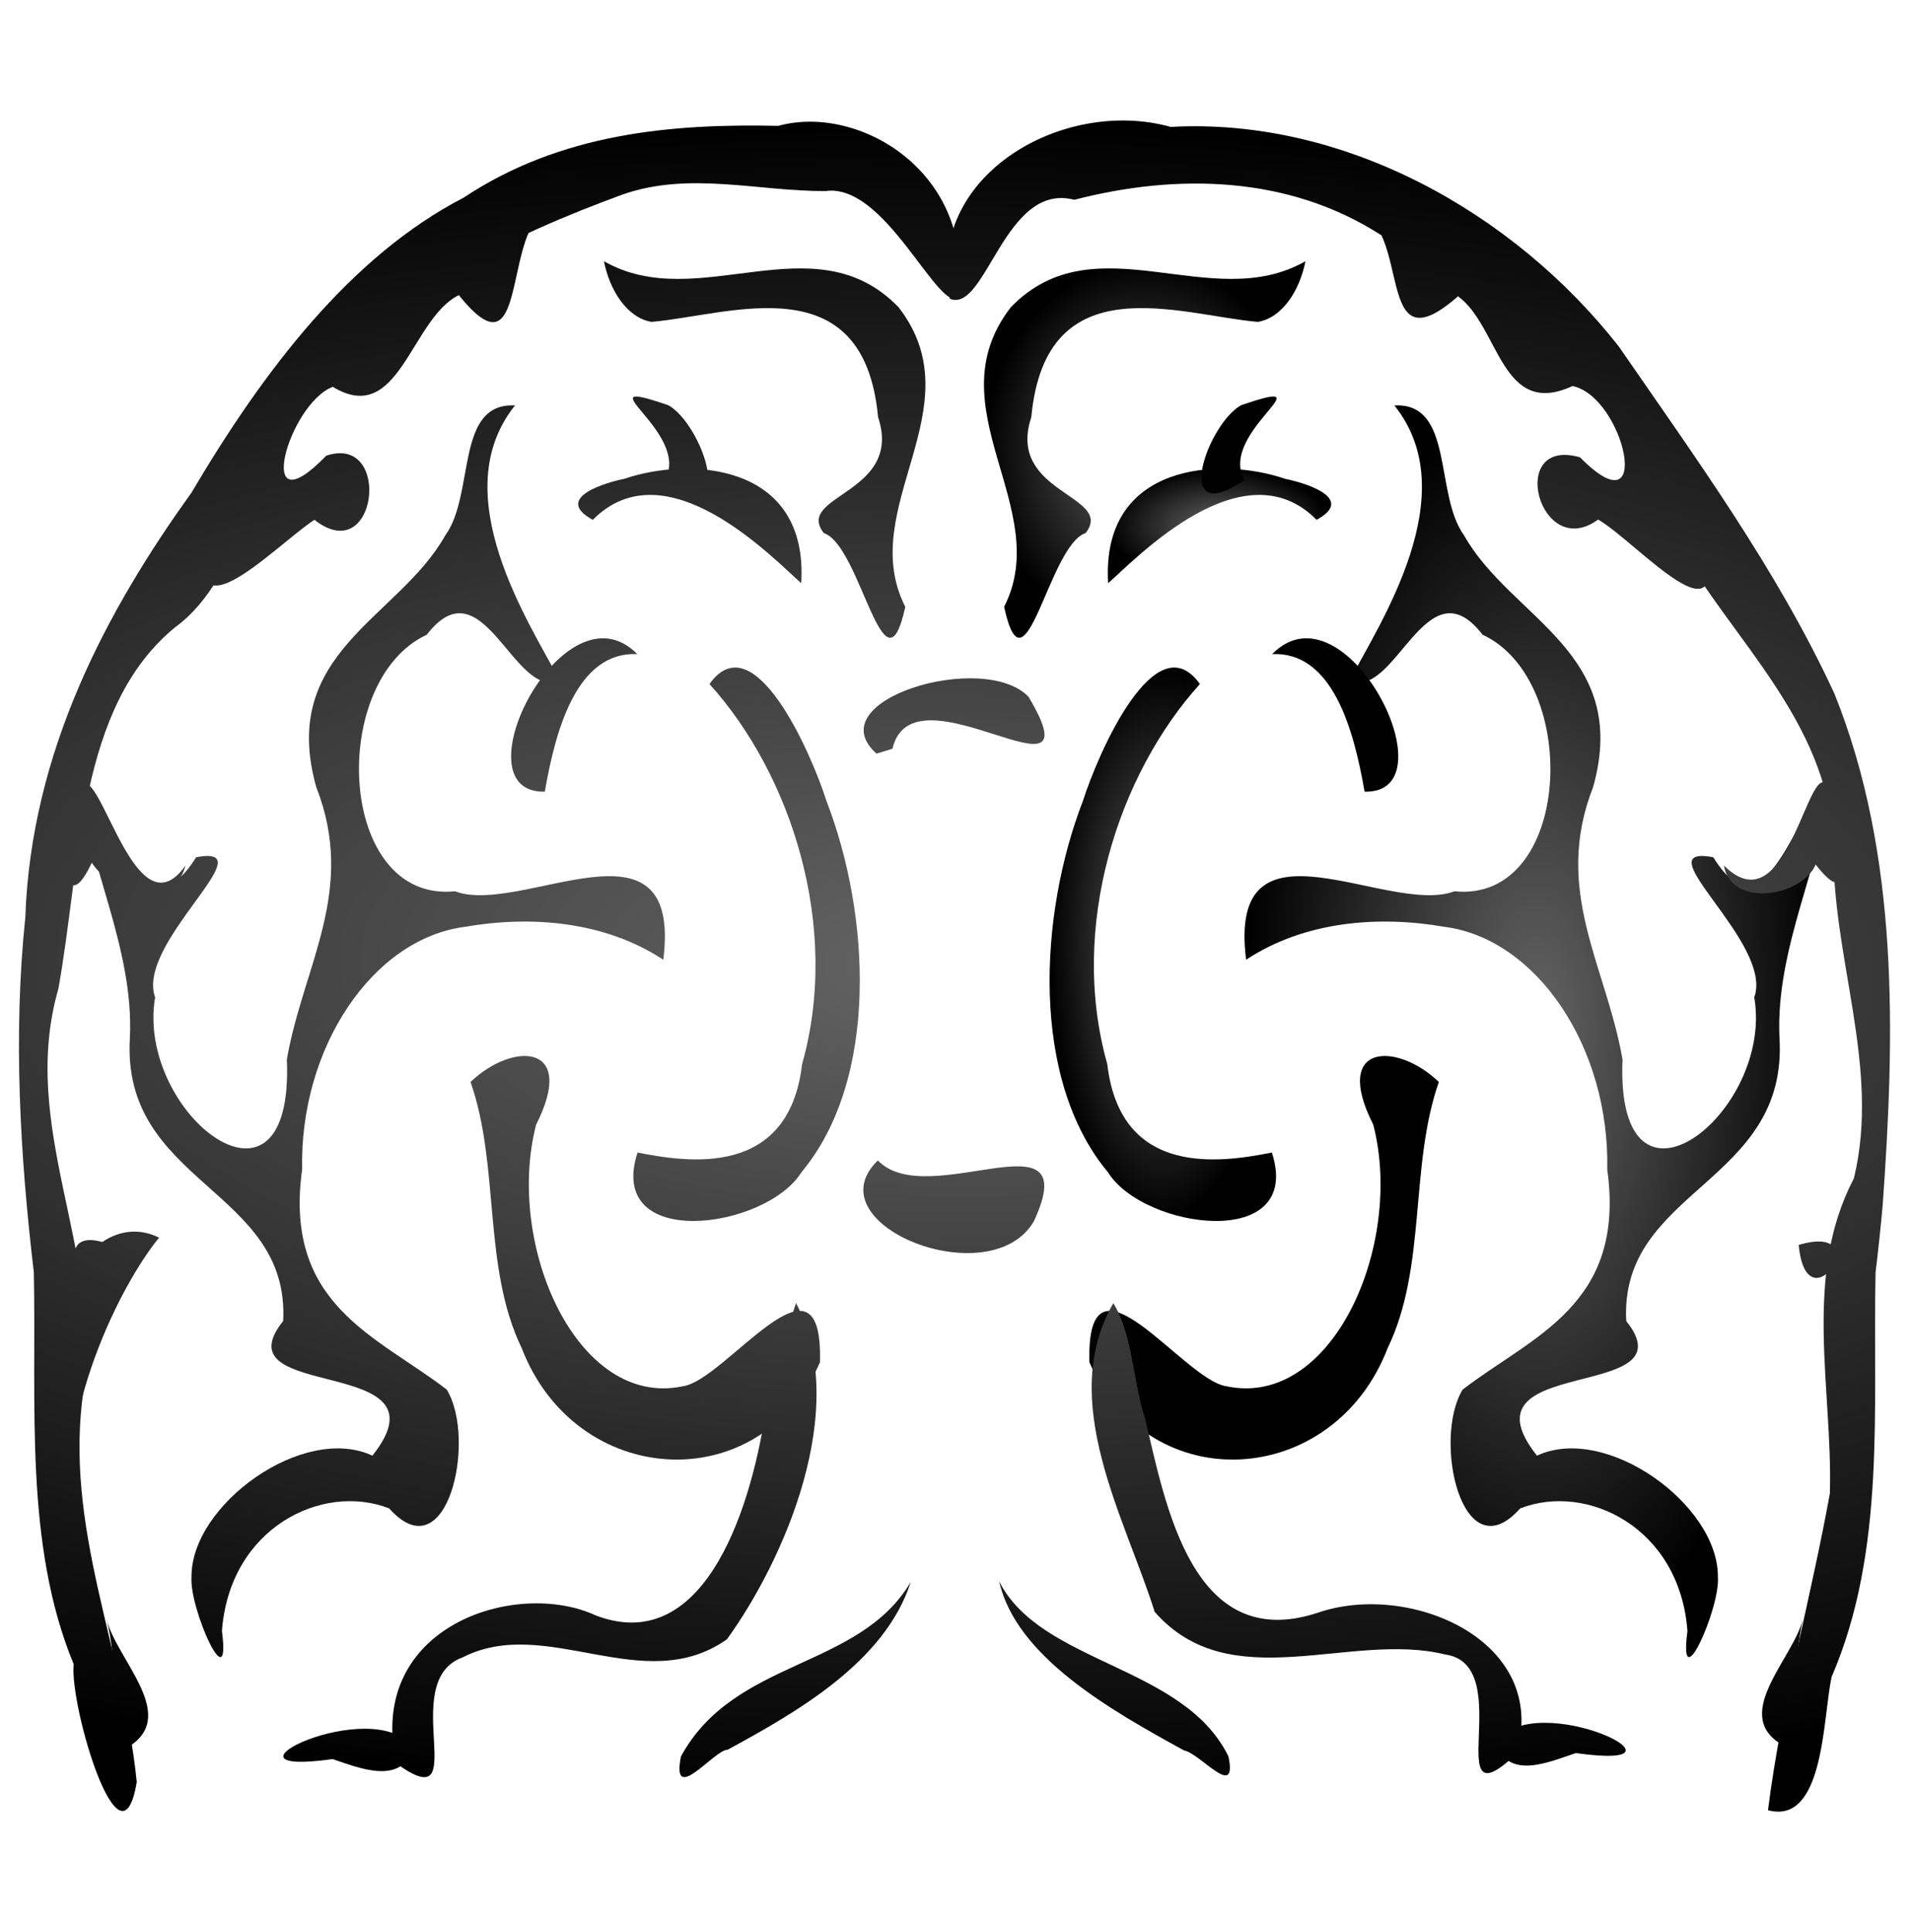 <?xml version="1.0" encoding="UTF-8" standalone="no"?>
<svg
   xmlns:dc="http://purl.org/dc/elements/1.1/"
   xmlns:cc="http://creativecommons.org/ns#"
   xmlns:rdf="http://www.w3.org/1999/02/22-rdf-syntax-ns#"
   xmlns:svg="http://www.w3.org/2000/svg"
   xmlns="http://www.w3.org/2000/svg"
   xmlns:xlink="http://www.w3.org/1999/xlink"
   xmlns:sodipodi="http://sodipodi.sourceforge.net/DTD/sodipodi-0.dtd"
   xmlns:inkscape="http://www.inkscape.org/namespaces/inkscape"
   width="205.66mm"
   height="207.894mm"
   viewBox="0 0 205.66 207.894"
   version="1.1"
   id="svg8"
   sodipodi:docname="musicbrainz_logo.svg"
   inkscape:version="0.92.2 5c3e80d, 2017-08-06">
  <sodipodi:namedview
     pagecolor="#ffffff"
     bordercolor="#666666"
     borderopacity="1"
     objecttolerance="10"
     gridtolerance="10"
     guidetolerance="10"
     inkscape:pageopacity="0"
     inkscape:pageshadow="2"
     inkscape:window-width="1611"
     inkscape:window-height="952"
     id="namedview45"
     showgrid="false"
     inkscape:zoom="0.8495273"
     inkscape:cx="177.19932"
     inkscape:cy="392.87072"
     inkscape:window-x="541"
     inkscape:window-y="352"
     inkscape:window-maximized="0"
     inkscape:current-layer="svg8" />
  <defs
     id="defs2">
    <linearGradient
       inkscape:collect="always"
       id="linearGradient964">
      <stop
         style="stop-color:#656565;stop-opacity:1"
         offset="0"
         id="stop960" />
      <stop
         style="stop-color:#000000;stop-opacity:1"
         offset="1"
         id="stop962" />
    </linearGradient>
    <radialGradient
       inkscape:collect="always"
       xlink:href="#linearGradient964"
       id="radialGradient968"
       gradientUnits="userSpaceOnUse"
       gradientTransform="matrix(-2.177,-0.028,0.012,-0.904,325.137,200.734)"
       cx="102.721"
       cy="103.947"
       fx="102.721"
       fy="103.947"
       r="100.681" />
    <radialGradient
       inkscape:collect="always"
       xlink:href="#linearGradient964"
       id="radialGradient974"
       gradientUnits="userSpaceOnUse"
       gradientTransform="matrix(-4.107,-0.069,0.022,-2.224,473.787,4.652)"
       cx="102.721"
       cy="103.947"
       fx="102.721"
       fy="103.947"
       r="100.681" />
    <radialGradient
       inkscape:collect="always"
       xlink:href="#linearGradient964"
       id="radialGradient978"
       gradientUnits="userSpaceOnUse"
       gradientTransform="matrix(-4.107,-0.069,0.022,-2.224,473.787,4.652)"
       cx="102.721"
       cy="103.947"
       fx="102.721"
       fy="103.947"
       r="100.681" />
    <radialGradient
       inkscape:collect="always"
       xlink:href="#linearGradient964"
       id="radialGradient982"
       gradientUnits="userSpaceOnUse"
       gradientTransform="matrix(-4.107,-0.069,0.022,-2.224,473.787,4.652)"
       cx="102.721"
       cy="103.947"
       fx="102.721"
       fy="103.947"
       r="100.681" />
    <radialGradient
       inkscape:collect="always"
       xlink:href="#linearGradient964"
       id="radialGradient986"
       gradientUnits="userSpaceOnUse"
       gradientTransform="matrix(-2.177,-0.028,0.012,-0.904,325.137,200.734)"
       cx="102.721"
       cy="103.947"
       fx="102.721"
       fy="103.947"
       r="100.681" />
    <radialGradient
       inkscape:collect="always"
       xlink:href="#linearGradient964"
       id="radialGradient988"
       gradientUnits="userSpaceOnUse"
       gradientTransform="matrix(-2.177,-0.028,0.012,-0.904,325.137,200.734)"
       cx="102.721"
       cy="103.947"
       fx="102.721"
       fy="103.947"
       r="100.681" />
    <radialGradient
       inkscape:collect="always"
       xlink:href="#linearGradient964"
       id="radialGradient990"
       gradientUnits="userSpaceOnUse"
       gradientTransform="matrix(-2.177,-0.028,0.012,-0.904,325.137,200.734)"
       cx="102.721"
       cy="103.947"
       fx="102.721"
       fy="103.947"
       r="100.681" />
    <radialGradient
       inkscape:collect="always"
       xlink:href="#linearGradient964"
       id="radialGradient992"
       gradientUnits="userSpaceOnUse"
       gradientTransform="matrix(-2.177,-0.028,0.012,-0.904,325.137,200.734)"
       cx="102.721"
       cy="103.947"
       fx="102.721"
       fy="103.947"
       r="100.681" />
    <radialGradient
       inkscape:collect="always"
       xlink:href="#linearGradient964"
       id="radialGradient994"
       gradientUnits="userSpaceOnUse"
       gradientTransform="matrix(-2.177,-0.028,0.012,-0.904,325.137,200.734)"
       cx="102.721"
       cy="103.947"
       fx="102.721"
       fy="103.947"
       r="100.681" />
    <radialGradient
       inkscape:collect="always"
       xlink:href="#linearGradient964"
       id="radialGradient996"
       gradientUnits="userSpaceOnUse"
       gradientTransform="matrix(-2.177,-0.028,0.012,-0.904,325.137,200.734)"
       cx="102.721"
       cy="103.947"
       fx="102.721"
       fy="103.947"
       r="100.681" />
    <radialGradient
       inkscape:collect="always"
       xlink:href="#linearGradient964"
       id="radialGradient998"
       gradientUnits="userSpaceOnUse"
       gradientTransform="matrix(-2.177,-0.028,0.012,-0.904,325.137,200.734)"
       cx="102.721"
       cy="103.947"
       fx="102.721"
       fy="103.947"
       r="100.681" />
    <radialGradient
       inkscape:collect="always"
       xlink:href="#linearGradient964"
       id="radialGradient1000"
       gradientUnits="userSpaceOnUse"
       gradientTransform="matrix(-2.177,-0.028,0.012,-0.904,325.137,200.734)"
       cx="102.721"
       cy="103.947"
       fx="102.721"
       fy="103.947"
       r="100.681" />
    <radialGradient
       inkscape:collect="always"
       xlink:href="#linearGradient964"
       id="radialGradient1002"
       gradientUnits="userSpaceOnUse"
       gradientTransform="matrix(-2.177,-0.028,0.012,-0.904,325.137,200.734)"
       cx="102.721"
       cy="103.947"
       fx="102.721"
       fy="103.947"
       r="100.681" />
    <radialGradient
       inkscape:collect="always"
       xlink:href="#linearGradient964"
       id="radialGradient1004"
       gradientUnits="userSpaceOnUse"
       gradientTransform="matrix(-2.177,-0.028,0.012,-0.904,325.137,200.734)"
       cx="102.721"
       cy="103.947"
       fx="102.721"
       fy="103.947"
       r="100.681" />
    <radialGradient
       inkscape:collect="always"
       xlink:href="#linearGradient964"
       id="radialGradient1006"
       gradientUnits="userSpaceOnUse"
       gradientTransform="matrix(-2.177,-0.028,0.012,-0.904,325.137,200.734)"
       cx="102.721"
       cy="103.947"
       fx="102.721"
       fy="103.947"
       r="100.681" />
    <radialGradient
       inkscape:collect="always"
       xlink:href="#linearGradient964"
       id="radialGradient1008"
       gradientUnits="userSpaceOnUse"
       gradientTransform="matrix(-2.177,-0.028,0.012,-0.904,325.137,200.734)"
       cx="102.721"
       cy="103.947"
       fx="102.721"
       fy="103.947"
       r="100.681" />
    <radialGradient
       inkscape:collect="always"
       xlink:href="#linearGradient964"
       id="radialGradient1010"
       gradientUnits="userSpaceOnUse"
       gradientTransform="matrix(-2.177,-0.028,0.012,-0.904,325.137,200.734)"
       cx="102.721"
       cy="103.947"
       fx="102.721"
       fy="103.947"
       r="100.681" />
    <radialGradient
       inkscape:collect="always"
       xlink:href="#linearGradient964"
       id="radialGradient1012"
       gradientUnits="userSpaceOnUse"
       gradientTransform="matrix(-2.177,-0.028,0.012,-0.904,325.137,200.734)"
       cx="102.721"
       cy="103.947"
       fx="102.721"
       fy="103.947"
       r="100.681" />
    <radialGradient
       inkscape:collect="always"
       xlink:href="#linearGradient964"
       id="radialGradient1014"
       gradientUnits="userSpaceOnUse"
       gradientTransform="matrix(-2.177,-0.028,0.012,-0.904,325.137,200.734)"
       cx="102.721"
       cy="103.947"
       fx="102.721"
       fy="103.947"
       r="100.681" />
    <radialGradient
       inkscape:collect="always"
       xlink:href="#linearGradient964"
       id="radialGradient1016"
       gradientUnits="userSpaceOnUse"
       gradientTransform="matrix(-2.177,-0.028,0.012,-0.904,325.137,200.734)"
       cx="102.721"
       cy="103.947"
       fx="102.721"
       fy="103.947"
       r="100.681" />
    <radialGradient
       inkscape:collect="always"
       xlink:href="#linearGradient964"
       id="radialGradient1018"
       gradientUnits="userSpaceOnUse"
       gradientTransform="matrix(-2.177,-0.028,0.012,-0.904,325.137,200.734)"
       cx="102.721"
       cy="103.947"
       fx="102.721"
       fy="103.947"
       r="100.681" />
    <radialGradient
       inkscape:collect="always"
       xlink:href="#linearGradient964"
       id="radialGradient1020"
       gradientUnits="userSpaceOnUse"
       gradientTransform="matrix(-2.177,-0.028,0.012,-0.904,325.137,200.734)"
       cx="102.721"
       cy="103.947"
       fx="102.721"
       fy="103.947"
       r="100.681" />
    <radialGradient
       inkscape:collect="always"
       xlink:href="#linearGradient964"
       id="radialGradient1022"
       gradientUnits="userSpaceOnUse"
       gradientTransform="matrix(-2.177,-0.028,0.012,-0.904,325.137,200.734)"
       cx="102.721"
       cy="103.947"
       fx="102.721"
       fy="103.947"
       r="100.681" />
    <radialGradient
       inkscape:collect="always"
       xlink:href="#linearGradient964"
       id="radialGradient1024"
       gradientUnits="userSpaceOnUse"
       gradientTransform="matrix(-2.177,-0.028,0.012,-0.904,325.137,200.734)"
       cx="102.721"
       cy="103.947"
       fx="102.721"
       fy="103.947"
       r="100.681" />
    <radialGradient
       inkscape:collect="always"
       xlink:href="#linearGradient964"
       id="radialGradient1026"
       gradientUnits="userSpaceOnUse"
       gradientTransform="matrix(-2.177,-0.028,0.012,-0.904,325.137,200.734)"
       cx="102.721"
       cy="103.947"
       fx="102.721"
       fy="103.947"
       r="100.681" />
    <radialGradient
       inkscape:collect="always"
       xlink:href="#linearGradient964"
       id="radialGradient1028"
       gradientUnits="userSpaceOnUse"
       gradientTransform="matrix(-2.177,-0.028,0.012,-0.904,325.137,200.734)"
       cx="102.721"
       cy="103.947"
       fx="102.721"
       fy="103.947"
       r="100.681" />
    <radialGradient
       inkscape:collect="always"
       xlink:href="#linearGradient964"
       id="radialGradient1030"
       gradientUnits="userSpaceOnUse"
       gradientTransform="matrix(-2.177,-0.028,0.012,-0.904,325.137,200.734)"
       cx="102.721"
       cy="103.947"
       fx="102.721"
       fy="103.947"
       r="100.681" />
    <radialGradient
       inkscape:collect="always"
       xlink:href="#linearGradient964"
       id="radialGradient1032"
       gradientUnits="userSpaceOnUse"
       gradientTransform="matrix(-2.177,-0.028,0.012,-0.904,325.137,200.734)"
       cx="102.721"
       cy="103.947"
       fx="102.721"
       fy="103.947"
       r="100.681" />
    <radialGradient
       inkscape:collect="always"
       xlink:href="#linearGradient964"
       id="radialGradient1034"
       gradientUnits="userSpaceOnUse"
       gradientTransform="matrix(-2.177,-0.028,0.012,-0.904,325.137,200.734)"
       cx="102.721"
       cy="103.947"
       fx="102.721"
       fy="103.947"
       r="100.681" />
    <radialGradient
       inkscape:collect="always"
       xlink:href="#linearGradient964"
       id="radialGradient1083"
       cx="165.33"
       cy="110.959"
       fx="165.33"
       fy="110.959"
       r="31.398"
       gradientTransform="matrix(1,0,0,2.145,0,-127.022)"
       gradientUnits="userSpaceOnUse" />
    <radialGradient
       inkscape:collect="always"
       xlink:href="#linearGradient964"
       id="radialGradient1091"
       cx="123.194"
       cy="48.364"
       fx="123.194"
       fy="48.364"
       r="17.299"
       gradientTransform="matrix(1,0,0,1.171,0,-8.273)"
       gradientUnits="userSpaceOnUse" />
    <radialGradient
       inkscape:collect="always"
       xlink:href="#linearGradient964"
       id="radialGradient1099"
       cx="131.243"
       cy="56.594"
       fx="131.243"
       fy="56.594"
       r="12.02"
       gradientTransform="matrix(1,0,0,0.513,0,27.581)"
       gradientUnits="userSpaceOnUse" />
    <radialGradient
       inkscape:collect="always"
       xlink:href="#linearGradient964"
       id="radialGradient1107"
       cx="125.143"
       cy="101.603"
       fx="125.143"
       fy="101.603"
       r="12.186"
       gradientTransform="matrix(1,0,0,2.443,0,-146.638)"
       gradientUnits="userSpaceOnUse" />
  </defs>
  <path
     inkscape:connector-curvature="0"
     id="path7"
     d="m 201.846,136.904 c -0.317,14.554 1.18,29.795 -4.726,43.523 -0.953,4.276 -0.759,15.988 -6.851,14.348 1.452,-11.51 4.611,-22.749 6.66,-34.087 0.322,-11.303 -2.956,-23.323 2.584,-33.894 2.928,-12.054 -2.481,-23.978 -2.184,-36.056 -0.699,-13.283 -10.988,-21.929 -16.742,-32.235 -5.465,-14.997 -17,-27.549 -32.029,-33.253 -9.889,-6.337 -21.822,-6.624 -32.94,-3.754 -7.531,-1.979 -9.5,12.282 -13.399,10.646 -2.762,-13.319 12.284,-21.711 23.76,-18.487 18.638,-1.028 36.895,9.17 48.232,23.624 8.305,12.045 17.032,24.009 23.199,37.338 7.006,17.391 6.52,36.763 5.195,55.159 -0.216,2.38 -0.471,4.757 -0.758,7.13 z"
     style="fill:url(#radialGradient968);fill-opacity:1;stroke:none;stroke-width:1.886" />
  <path
     style="fill:url(#radialGradient1091);fill-opacity:1.0;stroke:none;stroke-width:2.155"
     d="m 140.493,28.106 c -10.142,5.814 -22.602,-4.446 -31.703,4.945 -8.394,10.825 4.692,21.605 -0.729,32.245 2.259,10.346 4.786,-6.631 8.771,-7.941 3.188,-4.097 -8.589,-4.217 -5.843,-12.474 1.545,-16.538 15.912,-10.979 24.386,-10.246 2.616,-0.449 4.48,-3.332 5.118,-6.53 z"
     id="path11"
     inkscape:connector-curvature="0" />
  <path
     style="fill:url(#radialGradient1083);fill-opacity:1.0;stroke:none;stroke-width:2.155"
     d="m 150.061,43.625 c 7.648,9.529 -1.541,23.392 -4.803,29.571 4.896,2.26 8.213,-12.792 14.299,-4.9 10.667,4.96 9.623,28.889 -3.038,27.606 -7.106,2.712 -24.502,-9.177 -22.415,7.362 6.333,-4.155 14.224,-4.772 21.351,-3.539 9.951,1.29 17.793,13.025 17.514,26.094 2.035,14.649 -8.112,17.951 -15.559,23.699 -3.268,5.345 -0.065,19.804 6.194,12.784 7.208,-2.806 17.177,2.09 17.999,13.2 -1.004,7.647 3.527,-2.426 3.275,-5.827 0.063,-7.779 -12.059,-16.519 -19.47,-13.047 -8.736,-11.011 16.678,-5.66 9.603,-14.489 -0.736,-14.24 17.486,-14.746 16.492,-30.52 -0.441,-9.726 4.721,-19.014 5.225,-26.913 -3.427,1.774 -6.597,16.843 -12.345,7.536 -7.77,-1.485 6.543,9.203 4.408,15.069 2.135,12.473 -14.985,25.773 -14.177,6.671 -1.798,-10.186 -7.529,-18.152 -3.165,-29.296 4.086,-14.522 -8.857,-18.118 -13.892,-27.089 -3.217,-4.42 -1.032,-14.306 -7.497,-13.972 z"
     id="path13"
     inkscape:connector-curvature="0" />
  <path
     style="fill:url(#radialGradient974);fill-opacity:1;stroke:none;stroke-width:2.155"
     d="m 136.905,70.384 c 7.901,-8.039 19.564,15.023 9.949,14.8 -1.166,-6.753 -3.477,-15.1 -9.949,-14.8 z"
     id="path15"
     inkscape:connector-curvature="0" />
  <path
     style="fill:url(#radialGradient1099);fill-opacity:1.0;stroke:none;stroke-width:2.155"
     d="m 141.691,55.935 c -7.881,-7.975 -19.382,4.118 -22.434,6.821 -0.789,-13.004 12.118,-13.625 19.082,-11.224 1.623,0.313 7.779,1.988 3.352,4.403 z"
     id="path17"
     inkscape:connector-curvature="0" />
  <path
     style="fill:url(#radialGradient978);fill-opacity:1;stroke:none;stroke-width:2.155"
     d="m 133.917,51.653 c -2.885,-5.156 9.374,-11.388 -0.363,-8.046 -3.667,2.059 -7.555,13.424 0.363,8.046 z"
     id="path19"
     inkscape:connector-curvature="0" />
  <path
     style="fill:url(#radialGradient1107);fill-opacity:1.0;stroke:none;stroke-width:2.155"
     d="m 129.133,73.6 c -8.822,9.763 -14.126,26.149 -9.968,40.901 1.436,12.299 12.346,10.57 17.713,9.511 3.438,10.633 -13.802,8.3 -17.643,2.12 -8.361,-10.027 -7.426,-27.703 -2.692,-39.951 1.639,-5.165 7.829,-19.285 12.589,-12.58 z"
     id="path21"
     inkscape:connector-curvature="0" />
  <path
     style="fill:url(#radialGradient982);fill-opacity:1;stroke:none;stroke-width:2.155"
     d="m 154.848,116.416 c -4.552,-4.349 -11.515,-4.194 -7.054,4.61 3.327,12.918 -4.405,30.536 -15.782,28.139 -4.617,-0.608 -15.144,-16.128 -14.771,-2.585 6.48,14.775 26.275,13.589 32.099,-1.526 4.231,-8.761 2.321,-19.535 5.508,-28.637 z"
     id="path23"
     inkscape:connector-curvature="0" />
  <path
     inkscape:connector-curvature="0"
     id="path27"
     d="m 145.599,22.5 c 6.667,1.536 1.99,17.569 11.31,9.381 4.449,3.221 4.633,13.215 12.319,9.657 5.601,1.131 8.856,15.828 0.815,7.671 -7.957,-2.275 -4.382,11.314 1.948,6.695 4.261,2.48 14.511,14.42 11.364,1.67 -3.132,-15.022 -17.044,-24.117 -28.961,-32.043 -2.692,-1.534 -5.6,-3.113 -8.796,-3.03 z"
     style="fill:url(#radialGradient986);fill-opacity:1;stroke:none;stroke-width:1.886" />
  <path
     inkscape:connector-curvature="0"
     id="path29"
     d="m 185.523,93.126 c 7.987,7.955 9.64,-18.44 12.228,-5.153 -0.101,2.47 2.046,10.656 -2.35,5.053 -1.467,3.46 -9.094,4.707 -9.878,0.1 z"
     style="fill:url(#radialGradient988);fill-opacity:1;stroke:none;stroke-width:1.886" />
  <path
     inkscape:connector-curvature="0"
     id="path31"
     d="m 193.574,133.951 c 8.615,-2.516 0.855,9.126 0,0 z"
     style="fill:url(#radialGradient990);fill-opacity:1;stroke:none;stroke-width:1.886" />
  <path
     inkscape:connector-curvature="0"
     id="path33"
     d="m 119.818,140.219 c -6.072,10.493 1.252,23.037 4.448,33.217 8.164,9.308 21.026,2.058 31.262,4.584 7.906,1.108 -0.801,18.667 7.672,10.701 3.606,-12.228 -11.548,-18.608 -21.394,-15.186 -13.48,4.414 -16.355,-11.53 -18.585,-20.956 -1.317,-3.957 -1.277,-8.842 -3.403,-12.36 z"
     style="fill:url(#radialGradient992);fill-opacity:1;stroke:none;stroke-width:1.886" />
  <path
     inkscape:connector-curvature="0"
     id="path35"
     d="m 194.015,174.259 c -1.088,4.334 -8.078,10.538 -1.802,13.706 0.868,-4.533 0.853,-9.186 1.802,-13.706 z"
     style="fill:url(#radialGradient994);fill-opacity:1;stroke:none;stroke-width:1.886" />
  <path
     inkscape:connector-curvature="0"
     id="path37"
     d="m 161.004,187.416 c 4.369,-5.971 22.973,3.238 8.588,1.211 -2.831,0.937 -7.426,3.026 -8.588,-1.211 z"
     style="fill:url(#radialGradient996);fill-opacity:1;stroke:none;stroke-width:1.886" />
  <path
     inkscape:connector-curvature="0"
     id="path39"
     d="m 132.204,188.993 c -4.816,-9.848 -20.178,-9.918 -24.673,-18.839 1.823,8.128 12.027,13.874 19.888,18.189 1.764,0.317 5.785,5.443 4.786,0.65 z"
     style="fill:url(#radialGradient998);fill-opacity:1;stroke:none;stroke-width:1.886" />
  <path
     inkscape:connector-curvature="0"
     id="path43"
     d="m 94.473,124.863 c 5.394,5.617 22.411,-5.555 16.784,6.561 -4.695,7.98 -23.889,0.337 -16.784,-6.561 z"
     style="fill:url(#radialGradient1000);fill-opacity:1;stroke:none;stroke-width:1.886" />
  <path
     inkscape:connector-curvature="0"
     id="path45"
     d="m 96.044,80.565 c 2.21,-9.439 22.274,7.209 14.644,-5.591 -4.814,-5.013 -22.811,0.355 -16.361,6.114 0.572,-0.174 1.144,-0.349 1.717,-0.523 z"
     style="fill:url(#radialGradient1002);fill-opacity:1;stroke:none;stroke-width:1.886" />
  <path
     d="m 3.641,136.904 c 0.292,14.121 -1.062,29.239 4.29,42.163 -0.466,4.497 5.058,23.073 6.785,12.678 C 13.307,177.488 6.821,164.254 8.998,149.519 11.049,134.512 1.993,121.278 6.285,106.385 8.767,92.556 8.382,76.107 18.81,67.523 26.539,61.9 27.063,49.295 33.787,42.264 42.899,30.995 55.144,25.292 67.013,20.926 74.223,18.412 81.595,20.601 88.835,20.558 95.197,19.657 100.674,33.102 103.08,32.155 105.092,18.64 92.5,11.135 83.763,13.541 72.22,13.294 60.352,14.328 49.882,21.276 37.775,27.538 28.392,39.811 20.596,53.027 11.527,65.633 3.349,80.817 2.726,98.694 1.4,111.422 2.154,124.277 3.641,136.904 Z"
     id="path49"
     inkscape:connector-curvature="0"
     style="fill:url(#radialGradient1004);fill-opacity:1;stroke:none;stroke-width:2.155" />
  <path
     inkscape:connector-curvature="0"
     id="path53"
     d="m 64.994,28.106 c 10.142,5.814 22.602,-4.445 31.703,4.945 8.395,10.824 -4.69,21.604 0.729,32.245 -2.259,10.346 -4.785,-6.631 -8.771,-7.941 -3.186,-4.097 8.589,-4.218 5.843,-12.474 -1.544,-16.538 -15.911,-10.979 -24.385,-10.246 -2.605,-0.439 -4.489,-3.345 -5.118,-6.529 z"
     style="fill:url(#radialGradient1006);fill-opacity:1;stroke:none;stroke-width:2.155" />
  <path
     inkscape:connector-curvature="0"
     id="path55"
     d="m 55.424,43.625 c -7.648,9.529 1.541,23.392 4.803,29.571 -4.896,2.26 -8.213,-12.792 -14.299,-4.9 -10.667,4.961 -9.622,28.888 3.039,27.606 7.107,2.713 24.499,-9.177 22.416,7.362 -6.333,-4.155 -14.225,-4.772 -21.352,-3.539 -9.951,1.29 -17.793,13.025 -17.515,26.094 -2.035,14.649 8.112,17.951 15.56,23.699 3.27,5.344 0.066,19.805 -6.193,12.784 -7.208,-2.806 -17.177,2.09 -17.999,13.2 1.005,7.648 -3.529,-2.423 -3.275,-5.827 -0.064,-7.78 12.059,-16.518 19.47,-13.047 8.737,-11.011 -16.679,-5.659 -9.604,-14.489 C 31.209,127.899 12.989,127.392 13.982,111.619 14.423,101.893 9.261,92.605 8.757,84.706 c 3.428,1.773 6.599,16.843 12.347,7.536 7.768,-1.484 -6.543,9.205 -4.409,15.071 -2.135,12.473 14.984,25.773 14.176,6.671 1.797,-10.187 7.529,-18.152 3.165,-29.296 C 29.95,70.165 42.892,66.569 47.927,57.598 51.145,53.179 48.959,43.293 55.424,43.625 Z"
     style="fill:url(#radialGradient1008);fill-opacity:1;stroke:none;stroke-width:2.155" />
  <path
     inkscape:connector-curvature="0"
     id="path57"
     d="m 68.582,70.384 c -7.901,-8.039 -19.564,15.023 -9.949,14.8 1.166,-6.753 3.477,-15.1 9.949,-14.8 z"
     style="fill:url(#radialGradient1010);fill-opacity:1;stroke:none;stroke-width:2.155" />
  <path
     inkscape:connector-curvature="0"
     id="path59"
     d="m 63.796,55.935 c 7.881,-7.975 19.382,4.117 22.433,6.821 C 87.019,49.752 74.112,49.131 67.148,51.532 c -1.623,0.313 -7.779,1.988 -3.352,4.403 z"
     style="fill:url(#radialGradient1012);fill-opacity:1;stroke:none;stroke-width:2.155" />
  <path
     inkscape:connector-curvature="0"
     id="path61"
     d="m 71.57,51.653 c 2.885,-5.157 -9.374,-11.389 0.364,-8.046 3.667,2.059 7.552,13.424 -0.364,8.046 z"
     style="fill:url(#radialGradient1014);fill-opacity:1;stroke:none;stroke-width:2.155" />
  <path
     inkscape:connector-curvature="0"
     id="path63"
     d="m 76.354,73.6 c 8.822,9.763 14.126,26.149 9.968,40.9 -1.435,12.298 -12.346,10.57 -17.712,9.511 -3.437,10.633 13.801,8.3 17.642,2.119 C 94.613,116.104 93.678,98.427 88.942,86.18 87.303,81.016 81.114,66.895 76.354,73.6 Z"
     style="fill:url(#radialGradient1016);fill-opacity:1;stroke:none;stroke-width:2.155" />
  <path
     inkscape:connector-curvature="0"
     id="path65"
     d="m 50.64,116.416 c 4.552,-4.351 11.513,-4.192 7.052,4.61 -3.326,12.918 4.404,30.536 15.781,28.139 4.616,-0.608 15.144,-16.128 14.77,-2.585 -6.48,14.775 -26.274,13.588 -32.097,-1.527 -4.23,-8.761 -2.324,-19.533 -5.506,-28.637 z"
     style="fill:url(#radialGradient1018);fill-opacity:1;stroke:none;stroke-width:2.155" />
  <path
     d="m 7.699,163.598 c -1.557,-11.529 5.146,-25.205 9.421,-30.428 -6.488,-3.22 -12.892,6.203 -10.219,14.307 0.266,5.373 0.532,10.747 0.798,16.12 z"
     id="path67"
     inkscape:connector-curvature="0"
     style="fill:url(#radialGradient1020);fill-opacity:1;stroke:none;stroke-width:2.155" />
  <path
     d="m 59.888,22.5 c -6.26,0.13 -2.464,19.296 -10.508,9.254 -5.201,2.568 -6.409,14.232 -13.565,9.867 -4.817,1.835 -8.632,15.607 -0.703,7.413 7.127,-2.395 5.5,12.231 -1.273,6.896 -4.5,2.954 -15.312,14.65 -11.088,-0.575 4.53,-15.078 16.983,-21.351 26.867,-29.118 3.23,-1.975 6.693,-3.444 10.272,-3.737 z"
     id="path69"
     inkscape:connector-curvature="0"
     style="fill:url(#radialGradient1022);fill-opacity:1;stroke:none;stroke-width:2.155" />
  <path
     d="M 19.966,93.126 C 13.337,102.516 9.145,72.15 7.609,90.062 c -1.043,3.401 -0.25,8.138 2.268,2.768 2.104,3.235 8.662,5.515 10.089,0.296 z"
     id="path71"
     inkscape:connector-curvature="0"
     style="fill:url(#radialGradient1024);fill-opacity:1;stroke:none;stroke-width:2.155" />
  <path
     d="m 11.913,133.951 c -7.885,-3.137 -1.584,9.354 0,0 z"
     id="path73"
     inkscape:connector-curvature="0"
     style="fill:url(#radialGradient1026);fill-opacity:1;stroke:none;stroke-width:2.155" />
  <path
     d="m 85.669,140.219 c 5.926,11.363 -1.313,27.695 -7.435,36.165 -8.99,6.337 -19.393,-2.67 -28.446,1.947 -7.204,2.609 1.361,17.594 -7.137,11.408 -3.273,-14.755 12.858,-19.892 21.437,-15.931 11.244,4.321 16.536,-10.254 18.319,-22.011 0.966,-3.914 1.97,-7.822 3.262,-11.578 z"
     id="path75"
     inkscape:connector-curvature="0"
     style="fill:url(#radialGradient1028);fill-opacity:1;stroke:none;stroke-width:2.155" />
  <path
     d="m 11.472,174.259 c 1.143,4.461 8.081,10.571 2.022,13.89 -1.416,-4.418 -0.852,-9.391 -2.022,-13.89 z"
     id="path77"
     inkscape:connector-curvature="0"
     style="fill:url(#radialGradient1030);fill-opacity:1;stroke:none;stroke-width:2.155" />
  <path
     d="m 73.283,188.993 c 5.759,-10.583 19.163,-9.326 24.736,-18.785 -2.779,8.648 -12.308,14.032 -19.716,18.063 -1.426,-0.022 -6.102,6.13 -5.02,0.722 z"
     id="path79"
     inkscape:connector-curvature="0"
     style="fill:url(#radialGradient1032);fill-opacity:1;stroke:none;stroke-width:2.155" />
  <path
     inkscape:connector-curvature="0"
     id="path99"
     d="m 44.483,188.056 c -4.321,-5.967 -22.994,3.225 -8.684,1.22 2.834,0.946 7.416,2.891 8.684,-1.22 z"
     style="fill:url(#radialGradient1034);fill-opacity:1;stroke:none;stroke-width:1.886" />
  <style
     id="stylebodge1"
     type="text/css">[id^=&quot;polygon&quot;]{fill:#FFF663;fill-opacity:1}</style>
  <style
     id="stylebodge2"
     type="text/css">[id^=&quot;path&quot;]{fill:#FFF663;fill-opacity:1}</style>
</svg>
